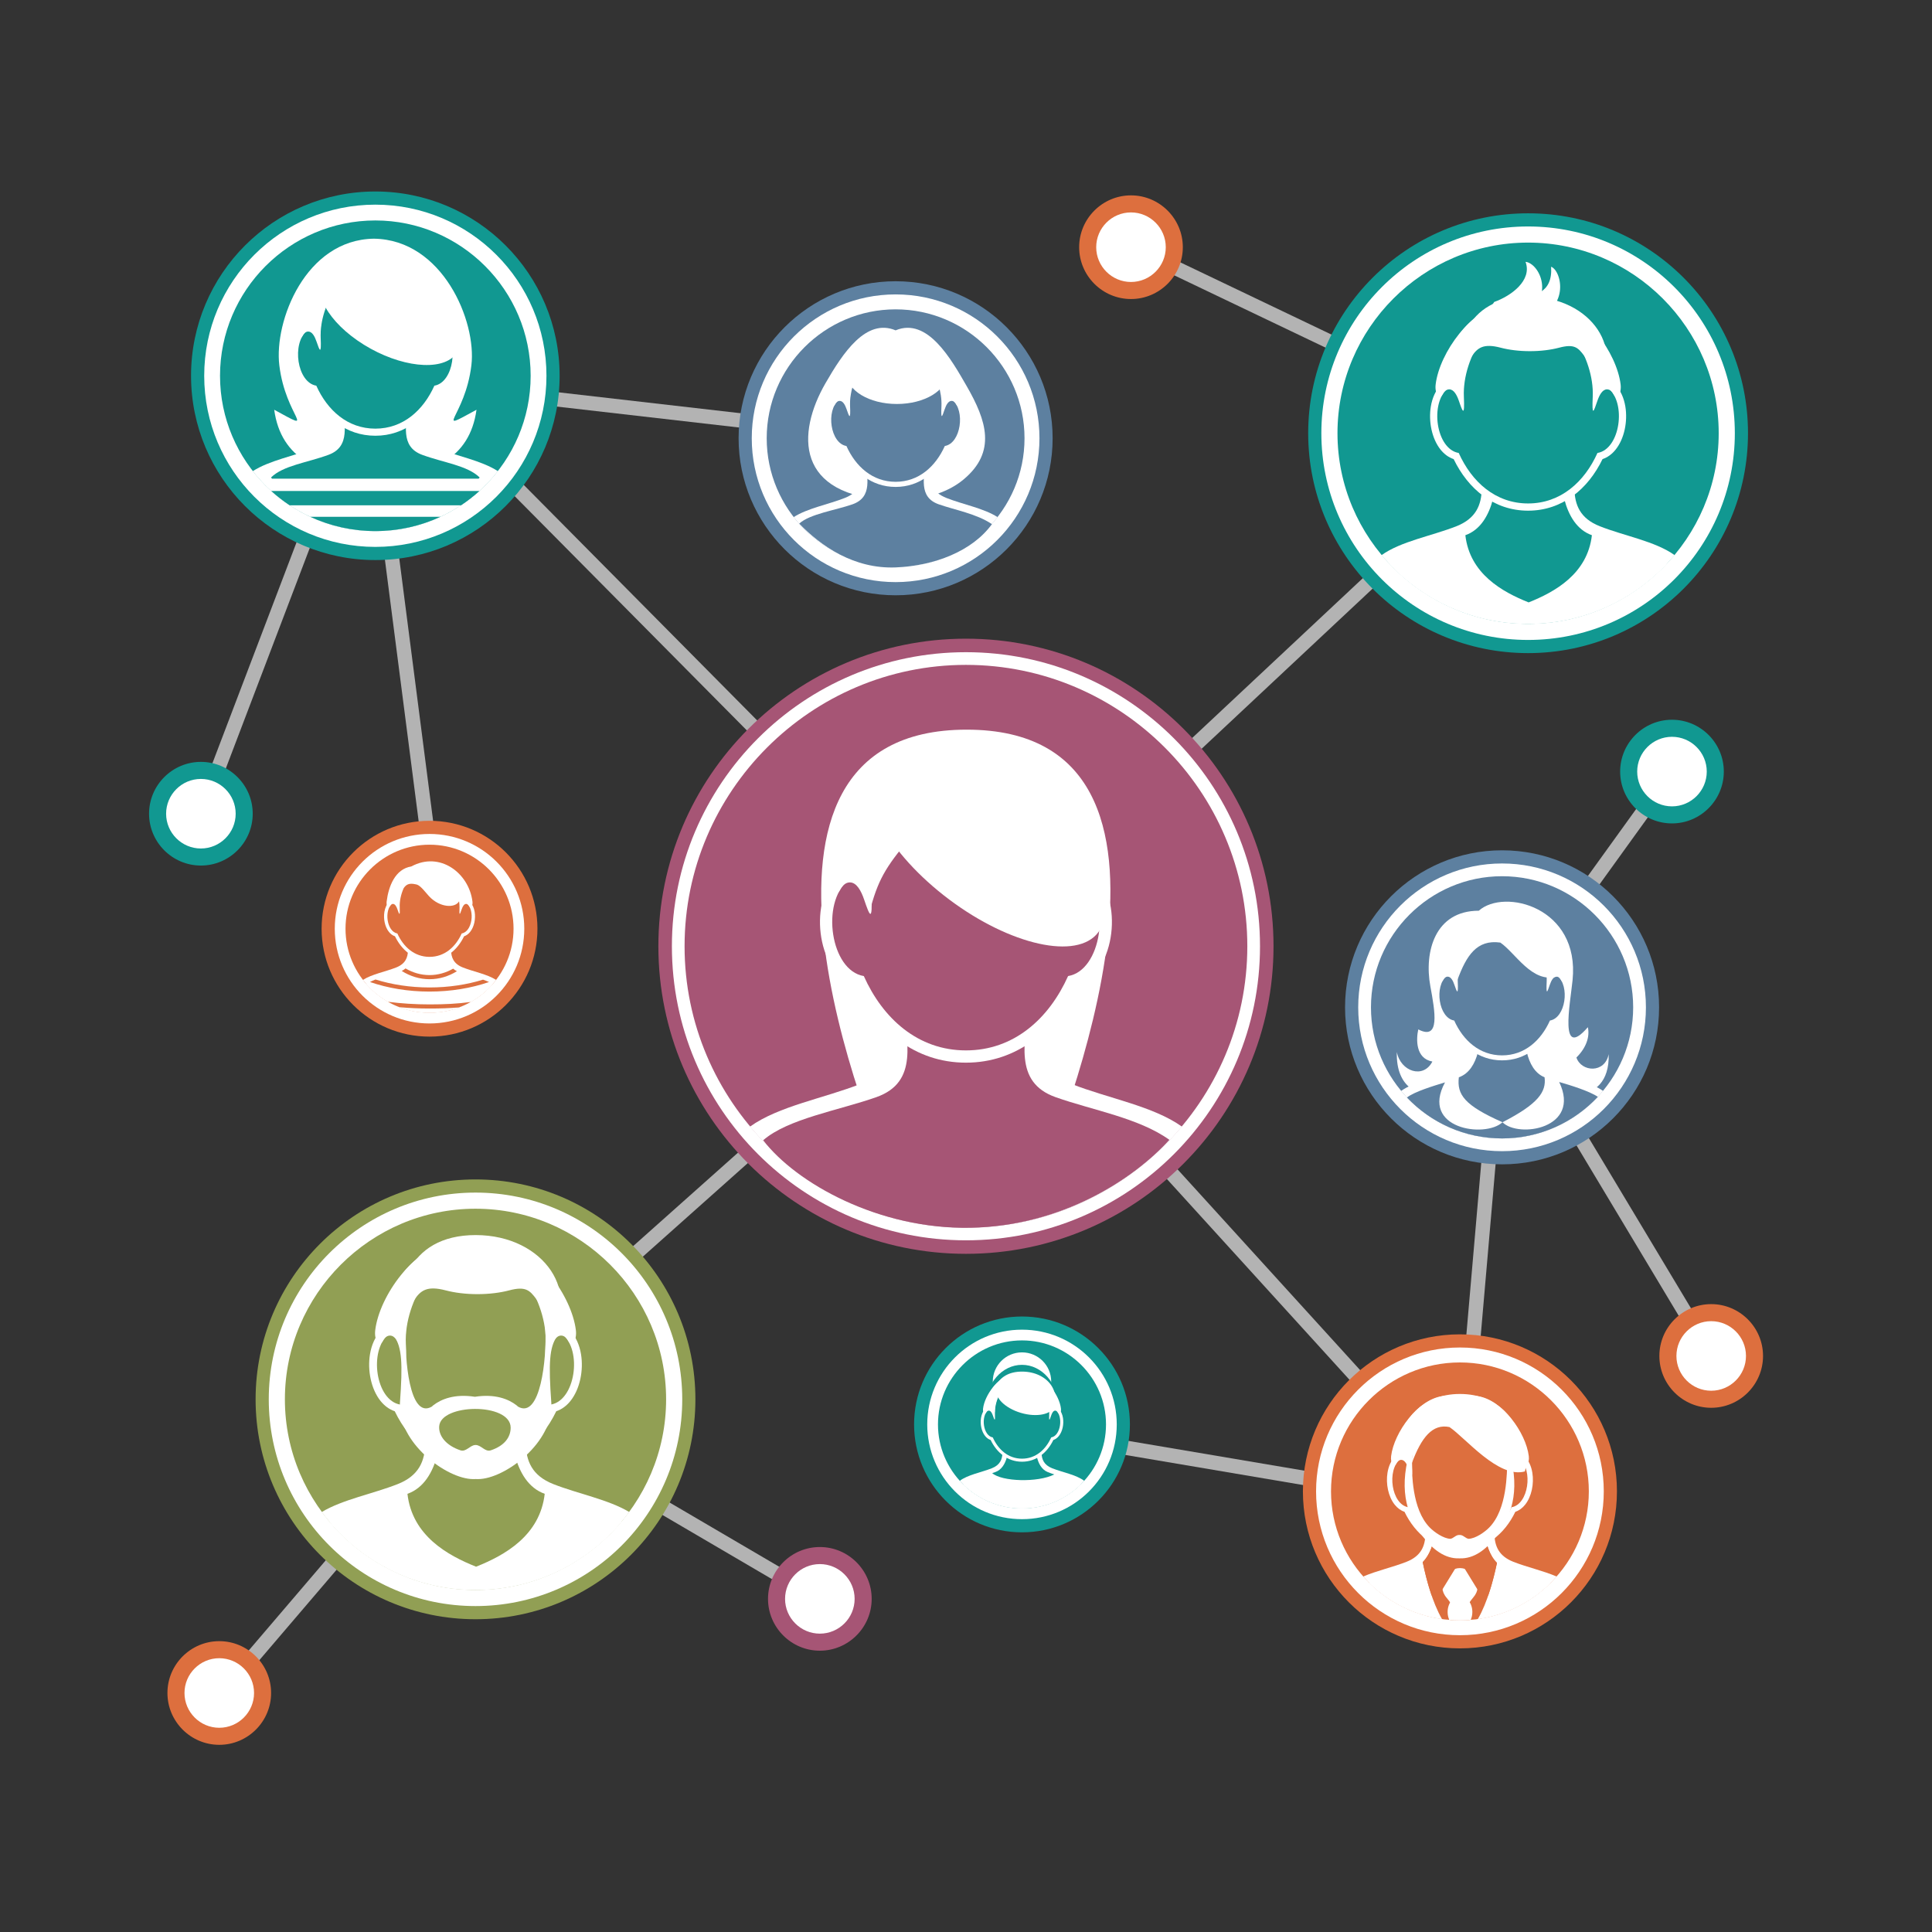 <?xml version="1.0" encoding="utf-8"?>
<!-- Generator: Adobe Illustrator 15.0.0, SVG Export Plug-In . SVG Version: 6.00 Build 0)  -->
<!DOCTYPE svg PUBLIC "-//W3C//DTD SVG 1.1//EN" "http://www.w3.org/Graphics/SVG/1.1/DTD/svg11.dtd">
<svg version="1.1" id="图层_1" xmlns="http://www.w3.org/2000/svg" xmlns:xlink="http://www.w3.org/1999/xlink" x="0px" y="0px"
	 width="2267.72px" height="2267.72px" viewBox="0 0 2267.72 2267.72" enable-background="new 0 0 2267.72 2267.72"
	 xml:space="preserve">
<rect x="0" y="0" width="2267.72" height="2267.72" fill="#333333" stroke="none"/>
<polygon fill="#B3B3B3" points="1969.352,910.576 1769.914,1187.284 1756.248,1177.447 1955.684,900.738 "/>
<polygon fill="#B3B3B3" points="563.829,1644.975 236.738,2027.861 223.929,2016.902 551.019,1634.014 "/>
<polygon fill="#B3B3B3" points="2001.322,1595.901 1755.852,1186.691 1770.312,1178.042 2015.781,1587.252 "/>
<polygon fill="#B3B3B3" points="561.683,1632.23 966.57,1869.431 958.053,1883.959 553.164,1646.758 "/>
<polygon fill="#B3B3B3" points="1150.564,1122.101 563.829,1644.975 552.339,1632.693 1139.076,1109.82 "/>
<polygon fill="#B3B3B3" points="1720.749,1775.456 1198.197,1687.006 1200.97,1670.367 1723.521,1758.817 "/>
<rect x="990.097" y="1422.215" transform="matrix(-0.673 -0.74 0.74 -0.673 1321.846 3445.666)" fill="#B3B3B3" width="864.913" height="16.874"/>
<polygon fill="#B3B3B3" points="518.1,471.635 1150.696,1109.918 1138.944,1122.002 506.348,483.718 "/>
<polygon fill="#B3B3B3" points="441.149,442.364 525.066,1092.857 508.295,1094.904 424.379,444.411 "/>
<polygon fill="#B3B3B3" points="1799.369,514.625 1139.371,1132.742 1127.881,1120.461 1787.881,502.344 "/>
<polygon fill="#B3B3B3" points="228.011,951.879 424.973,434.605 440.554,441.075 243.594,958.35 "/>
<polygon fill="#B3B3B3" points="1772.31,1172.389 1721.52,1758.333 1704.682,1756.881 1755.473,1170.938 "/>
<path fill="#A65575" d="M1133.8,749.656c99.693,0,189.951,40.41,255.284,105.743c65.332,65.332,105.74,155.589,105.74,255.283
	c0,99.695-40.408,189.951-105.74,255.283c-65.333,65.334-155.591,105.744-255.284,105.744s-189.95-40.41-255.283-105.744
	c-65.333-65.332-105.743-155.588-105.743-255.283c0-99.694,40.41-189.951,105.743-255.284
	C943.85,790.066,1034.106,749.656,1133.8,749.656"/>
<path fill="#FFFFFF" d="M1377.865,866.617c-62.462-62.461-148.753-101.094-244.065-101.094s-181.604,38.633-244.065,101.093
	c-62.46,62.462-101.094,148.752-101.094,244.066s38.634,181.605,101.094,244.066c62.461,62.459,148.753,101.095,244.065,101.095
	s181.604-38.636,244.065-101.095c62.461-62.461,101.094-148.752,101.094-244.066
	C1478.959,1015.369,1440.326,929.078,1377.865,866.617"/>
<polygon fill="#B3B3B3" points="1050.645,522.834 432.17,451.806 433.358,434.969 1051.833,505.998 "/>
<path fill="#DD6F3E" d="M1713.611,1566.203c50.893,0,96.968,20.629,130.319,53.98s53.98,79.428,53.98,130.318
	c0,50.894-20.629,96.969-53.98,130.32s-79.427,53.979-130.319,53.979c-50.891,0-96.968-20.628-130.319-53.979
	s-53.98-79.427-53.98-130.32c0-50.891,20.629-96.967,53.98-130.318S1662.721,1566.203,1713.611,1566.203"/>
<path fill="#FFFFFF" d="M1833.007,1631.106c-30.556-30.555-72.769-49.453-119.396-49.453c-46.626,0-88.84,18.898-119.395,49.453
	c-30.556,30.556-49.454,72.77-49.454,119.396c0,46.626,18.898,88.84,49.454,119.395c30.555,30.555,72.769,49.455,119.395,49.455
	c46.628,0,88.841-18.9,119.396-49.455c30.555-30.555,49.454-72.769,49.454-119.395
	C1882.461,1703.876,1863.562,1661.662,1833.007,1631.106"/>
<path fill="#119891" d="M1199.584,1545.27c34.977,0,66.645,14.178,89.564,37.1c22.925,22.923,37.103,54.59,37.103,89.568
	c0,34.978-14.178,66.644-37.103,89.565c-22.92,22.924-54.588,37.102-89.564,37.102c-34.979,0-66.645-14.178-89.567-37.102
	c-22.923-22.922-37.101-54.59-37.101-89.565c0-34.979,14.178-66.646,37.101-89.568
	C1132.939,1559.447,1164.605,1545.27,1199.584,1545.27"/>
<path fill="#FFFFFF" d="M1278.227,1593.294c-20.125-20.127-47.93-32.575-78.643-32.575s-58.518,12.448-78.645,32.575
	c-20.126,20.125-32.573,47.93-32.573,78.645c0,30.711,12.447,58.518,32.573,78.642c20.127,20.125,47.932,32.574,78.645,32.574
	s58.518-12.449,78.643-32.574c20.126-20.124,32.574-47.931,32.574-78.642C1310.801,1641.224,1298.353,1613.419,1278.227,1593.294"/>
<path fill="#919F54" d="M558.13,1384.372c71.275,0,135.804,28.893,182.514,75.602c46.71,46.709,75.599,111.239,75.599,182.513
	c0,71.274-28.889,135.805-75.599,182.514c-46.71,46.711-111.239,75.601-182.514,75.601s-135.804-28.89-182.514-75.601
	c-46.709-46.709-75.6-111.239-75.6-182.514c0-71.273,28.891-135.804,75.6-182.513
	C422.326,1413.265,486.855,1384.372,558.13,1384.372"/>
<path fill="#FFFFFF" d="M729.72,1470.896c-43.913-43.912-104.58-71.073-171.59-71.073c-67.011,0-127.678,27.161-171.59,71.073
	c-43.913,43.913-71.074,104.581-71.074,171.59c0,67.014,27.161,127.679,71.074,171.591c43.912,43.912,104.579,71.074,171.59,71.074
	c67.01,0,127.677-27.162,171.59-71.074s71.074-104.577,71.074-171.591C800.794,1575.478,773.633,1514.81,729.72,1470.896"/>
<path fill="#5D80A0" d="M1763.082,998.066c50.893,0,96.967,20.629,130.318,53.981c33.354,33.353,53.981,79.427,53.981,130.32
	c0,50.891-20.63,96.967-53.981,130.318s-79.426,53.98-130.318,53.98s-96.968-20.629-130.319-53.98
	c-33.353-33.352-53.98-79.428-53.98-130.318c0-50.893,20.628-96.968,53.98-130.32
	C1666.114,1018.695,1712.189,998.066,1763.082,998.066"/>
<path fill="#FFFFFF" d="M1882.479,1062.971c-30.557-30.555-72.77-49.456-119.396-49.456s-88.841,18.901-119.396,49.456
	c-30.556,30.555-49.456,72.768-49.456,119.396c0,46.627,18.9,88.84,49.456,119.396c30.555,30.554,72.769,49.452,119.396,49.452
	s88.84-18.898,119.396-49.452c30.555-30.557,49.454-72.77,49.454-119.396C1931.933,1135.739,1913.033,1093.526,1882.479,1062.971"/>
<path fill="#DD6F3E" d="M504.166,963.423c34.978,0,66.645,14.178,89.568,37.101c22.923,22.922,37.101,54.59,37.101,89.566
	c0,34.978-14.178,66.645-37.101,89.569c-22.923,22.921-54.59,37.099-89.568,37.099c-34.977,0-66.644-14.178-89.567-37.099
	c-22.922-22.924-37.101-54.591-37.101-89.569c0-34.976,14.179-66.644,37.101-89.566
	C437.522,977.602,469.189,963.423,504.166,963.423"/>
<path fill="#FFFFFF" d="M582.811,1011.448c-20.126-20.126-47.932-32.575-78.645-32.575c-30.711,0-58.517,12.449-78.643,32.575
	c-20.126,20.125-32.574,47.931-32.574,78.643s12.448,58.518,32.574,78.645c20.126,20.125,47.932,32.574,78.643,32.574
	c30.713,0,58.519-12.449,78.645-32.574c20.125-20.127,32.574-47.933,32.574-78.645S602.936,1031.573,582.811,1011.448"/>
<path fill="#119891" d="M440.554,224.764c59.732,0,113.81,24.212,152.954,63.357c39.145,39.144,63.357,93.223,63.357,152.954
	s-24.212,113.809-63.357,152.954c-39.144,39.145-93.223,63.356-152.954,63.356c-59.73,0-113.808-24.213-152.953-63.356
	c-39.145-39.145-63.356-93.223-63.356-152.954s24.211-113.81,63.356-152.954C326.745,248.976,380.824,224.764,440.554,224.764"/>
<path fill="#FFFFFF" d="M582.585,299.045c-36.348-36.348-86.563-58.83-142.031-58.83c-55.466,0-105.681,22.482-142.029,58.83
	c-36.349,36.348-58.831,86.563-58.831,142.03c0,55.467,22.483,105.683,58.831,142.03c36.349,36.348,86.563,58.831,142.029,58.831
	c55.467,0,105.683-22.483,142.031-58.831c36.348-36.347,58.83-86.563,58.83-142.03C641.415,385.608,618.934,335.393,582.585,299.045
	"/>
<path fill="#5D80A0" d="M1051.239,330.115c50.892,0,96.967,20.629,130.319,53.981c33.353,33.353,53.981,79.428,53.981,130.32
	c0,50.891-20.63,96.967-53.981,130.319c-33.353,33.352-79.427,53.981-130.319,53.981c-50.891,0-96.967-20.629-130.319-53.981
	s-53.982-79.428-53.982-130.319c0-50.892,20.63-96.968,53.982-130.32S1000.348,330.115,1051.239,330.115"/>
<path fill="#FFFFFF" d="M1170.634,395.02c-30.555-30.555-72.768-49.455-119.395-49.455c-46.626,0-88.84,18.9-119.395,49.455
	s-49.454,72.769-49.454,119.396s18.899,88.841,49.454,119.396s72.768,49.454,119.395,49.454s88.84-18.899,119.395-49.454
	c30.558-30.555,49.456-72.769,49.456-119.396S1201.191,425.575,1170.634,395.02"/>
<rect x="1302.418" y="392.411" transform="matrix(0.902 0.431 -0.431 0.902 325.44 -633.314)" fill="#B3B3B3" width="513.089" height="16.832"/>
<path fill="#119891" d="M1793.625,250.371c71.275,0,135.805,28.89,182.515,75.6c46.709,46.71,75.6,111.238,75.6,182.514
	c0,71.275-28.891,135.804-75.6,182.513c-46.71,46.71-111.239,75.601-182.515,75.601c-71.274,0-135.803-28.891-182.513-75.601
	s-75.601-111.238-75.601-182.513c0-71.276,28.891-135.804,75.601-182.514S1722.351,250.371,1793.625,250.371"/>
<path fill="#FFFFFF" d="M1965.216,336.894c-43.913-43.912-104.579-71.073-171.591-71.073c-67.01,0-127.678,27.161-171.59,71.073
	c-43.912,43.913-71.073,104.581-71.073,171.591c0,67.011,27.161,127.677,71.073,171.59c43.912,43.913,104.58,71.073,171.59,71.073
	c67.012,0,127.678-27.16,171.591-71.073c43.913-43.913,71.074-104.579,71.074-171.59
	C2036.29,441.475,2009.129,380.807,1965.216,336.894"/>
<path fill-rule="evenodd" clip-rule="evenodd" fill="#A65575" d="M1133.8,1440.951c181.906,0,330.27-148.364,330.27-330.269
	c0-181.907-148.363-330.27-330.27-330.27s-330.269,148.363-330.269,330.27C803.531,1292.587,951.894,1440.951,1133.8,1440.951"/>
<path fill-rule="evenodd" clip-rule="evenodd" fill="#119891" d="M1793.625,732.216c123.227,0,223.73-100.504,223.73-223.732
	c0-123.227-100.504-223.732-223.73-223.732s-223.732,100.505-223.732,223.732C1569.893,631.712,1670.398,732.216,1793.625,732.216"
	/>
<path fill-rule="evenodd" clip-rule="evenodd" fill="#919F54" d="M558.13,1866.219c123.227,0,223.731-100.506,223.731-223.732
	c0-123.226-100.504-223.731-223.731-223.731c-123.228,0-223.732,100.506-223.732,223.731
	C334.398,1765.713,434.902,1866.219,558.13,1866.219"/>
<path fill-rule="evenodd" clip-rule="evenodd" fill="#5D80A0" d="M1051.24,665.725c83.338,0,151.309-67.971,151.309-151.309
	c0-83.338-67.971-151.309-151.309-151.309s-151.309,67.971-151.309,151.309C899.931,597.754,967.902,665.725,1051.24,665.725"/>
<path fill-rule="evenodd" clip-rule="evenodd" fill="#DD6F3E" d="M1713.611,1901.812c83.339,0,151.309-67.972,151.309-151.31
	c0-83.337-67.97-151.31-151.309-151.31s-151.309,67.973-151.309,151.31C1562.303,1833.84,1630.272,1901.812,1713.611,1901.812"/>
<path fill-rule="evenodd" clip-rule="evenodd" fill="#DD6F3E" d="M504.167,1188.704c54.315,0,98.614-44.298,98.614-98.614
	c0-54.315-44.299-98.614-98.614-98.614s-98.615,44.299-98.615,98.614C405.552,1144.406,449.852,1188.704,504.167,1188.704"/>
<path fill-rule="evenodd" clip-rule="evenodd" fill="#119891" d="M440.556,623.38c100.41,0,182.305-81.896,182.305-182.305
	c0-100.411-81.895-182.306-182.305-182.306c-100.411,0-182.306,81.895-182.306,182.306
	C258.25,541.484,340.145,623.38,440.556,623.38"/>
<path fill-rule="evenodd" clip-rule="evenodd" fill="#5D80A0" d="M1763.082,1336.252c84.757,0,153.885-69.13,153.885-153.887
	c0-84.756-69.128-153.884-153.885-153.884c-84.758,0-153.885,69.128-153.885,153.884
	C1609.197,1267.122,1678.324,1336.252,1763.082,1336.252"/>
<path fill-rule="evenodd" clip-rule="evenodd" fill="#119891" d="M1199.584,1770.551c54.314,0,98.614-44.299,98.614-98.613
	c0-54.315-44.3-98.615-98.614-98.615c-54.316,0-98.615,44.3-98.615,98.615C1100.969,1726.252,1145.268,1770.551,1199.584,1770.551"
	/>
<path fill-rule="evenodd" clip-rule="evenodd" fill="#FFFFFF" d="M1621.64,651.575c22.821-16.283,58.943-22.503,87.778-33.867
	c46.326-18.255,25.023-63.53,24.612-106.21h119.19c-0.411,42.68-21.714,87.955,24.609,106.21
	c28.837,11.364,64.961,17.584,87.781,33.867c-41.04,49.273-102.847,80.641-171.986,80.641
	C1724.486,732.216,1662.68,700.848,1621.64,651.575"/>
<path fill-rule="evenodd" clip-rule="evenodd" fill="#FFFFFF" d="M1631.258,662.399c18.703-16.217,55.284-22.605,88.107-34.184
	c34.116-12.035,38.998-64.412,36.279-95.738l76.156-5.378c-2.719,31.324-0.733,87.198,33.385,101.116
	c33.215,13.551,70.303,18.009,91.293,33.663c-39.184,41.585-94.113,68.156-155.263,70.197l-15.542-0.014
	C1724.923,729.937,1670.332,703.605,1631.258,662.399"/>
<path fill-rule="evenodd" clip-rule="evenodd" fill="#119891" d="M1794.251,707.077c-30.904-12.309-69.095-33.534-74.262-78.862
	c17.607-6.211,27.427-23.165,32.435-42.426c13.108-1.503,27.179-2.322,41.827-2.322c14.647,0,28.72,0.819,41.827,2.322
	c5.009,19.261,14.828,36.215,32.435,42.426C1863.347,673.543,1825.156,694.768,1794.251,707.077"/>
<path fill="#FFFFFF" d="M1895.672,451.43c6.531,6.575,10.486,15.791,12.123,25.799c1.43,8.736,1.12,18.154-0.764,26.868
	c-1.939,8.951-5.573,17.333-10.739,23.734c-4.149,5.141-9.265,9.032-15.288,11.048c-8.461,17.482-20.257,32.686-35.1,43.489
	c-14.686,10.689-32.211,17.04-52.279,17.04v-16.947c16.328,0,30.517-5.115,42.352-13.729c13.326-9.699,23.849-23.862,31.243-40.246
	c1.077-2.633,3.456-4.661,6.47-5.15c3.613-0.592,6.795-2.831,9.43-6.097c3.453-4.278,5.952-10.199,7.361-16.717
	c1.461-6.754,1.717-13.97,0.636-20.579c-1.227-7.487-4.107-14.05-8.808-17.844l0.01-0.011c-1.731-1.391-2.914-3.46-3.12-5.847
	c-2.209-24.659-10.958-47.781-27.005-63.818c-13.738-13.731-33.077-22.361-58.568-22.361v-16.946
	c30.384,0,53.694,10.546,70.482,27.325C1882.387,398.709,1892.636,424.249,1895.672,451.43 M1793.625,599.408
	c-20.068,0-37.59-6.35-52.277-17.04c-14.842-10.802-26.638-26.007-35.1-43.489c-6.024-2.016-11.141-5.908-15.291-11.051
	c-5.166-6.402-8.8-14.784-10.735-23.733c-1.885-8.714-2.196-18.133-0.767-26.868c1.639-10.007,5.595-19.223,12.125-25.798
	c3.033-27.179,13.282-52.718,31.562-70.987c16.79-16.779,40.101-27.326,70.483-27.326v16.946c-25.49,0-44.83,8.631-58.568,22.362
	c-15.957,15.948-24.699,38.901-26.964,63.403c-0.089,2.362-1.163,4.674-3.149,6.272c-4.702,3.793-7.582,10.356-8.807,17.841
	c-1.083,6.609-0.828,13.825,0.633,20.579c1.41,6.518,3.907,12.438,7.359,16.718c2.637,3.266,5.819,5.507,9.433,6.099v0.005
	c2.71,0.443,5.152,2.197,6.355,4.893c7.401,16.491,17.965,30.75,31.359,40.498c11.835,8.614,26.022,13.729,42.349,13.729V599.408z"
	/>
<path fill-rule="evenodd" clip-rule="evenodd" fill="#119891" d="M1887.604,455.513c21.712,17.525,14.075,71.804-12.558,76.164
	c-15.201,33.87-43.124,59.258-81.422,59.258c-38.296,0-66.217-25.388-81.42-59.258c-26.634-4.36-34.271-58.643-12.558-76.164
	c4.44-49.642,33.94-93.923,93.978-93.923S1883.156,405.868,1887.604,455.513"/>
<path fill-rule="evenodd" clip-rule="evenodd" fill="#FFFFFF" d="M1792.316,361.61c-39.249,0.847-76.126,57.46-74.069,103.97
	c1.076,24.342-1.402,18.005-5.804,5.09c-2.344-6.872-5.932-13.645-11.351-13.664c-3.823-0.013-6.638,3.383-7.839,5.94
	c-3.074,6.552-9.589,0.008-8.109-11.909c4.616-37.198,42.34-89.665,81.195-94.53c15.429-1.928,40.85-1.961,55.432,0.1
	c38.588,5.45,75.846,57.475,80.433,94.43c1.479,11.916-5.034,18.461-8.11,11.909c-1.2-2.557-4.014-5.953-7.838-5.94
	c-5.418,0.019-9.007,6.792-11.35,13.664c-4.402,12.915-6.48,19.252-5.404-5.09c2.039-46.127-34.656-102.203-73.503-103.948
	L1792.316,361.61z"/>
<path fill-rule="evenodd" clip-rule="evenodd" fill="#FFFFFF" d="M1717.879,462.041c-0.284-17.359,2.181-32.375,9.344-43.339
	c6.932-10.61,14.06-15.884,34.196-10.591c9.776,2.57,21.589,4.074,34.311,4.074c12.779,0,24.643-1.519,34.444-4.111
	c17.553-4.641,22.086-0.162,29.169,9.353c8.435,11.332,11.79,26.829,11.132,44.397c40.271-48.873-2.009-113.528-76.654-113.554
	S1702.1,411.273,1717.879,462.041"/>
<path fill-rule="evenodd" clip-rule="evenodd" fill="#FFFFFF" d="M1753.852,354.435c19.59-6.947,44.859-25.146,36.787-47.091
	c15.659,1.475,37.193,41.178-5.603,68.229C1742.237,402.623,1729.235,390.171,1753.852,354.435"/>
<path fill-rule="evenodd" clip-rule="evenodd" fill="#FFFFFF" d="M1775.741,348.77c25.685,0.297,46.959-5.083,44.891-35.692
	c12.66,4.674,23.545,51.896-26.766,63.438C1743.553,388.058,1736.605,371.195,1775.741,348.77"/>
<path fill-rule="evenodd" clip-rule="evenodd" fill="#FFFFFF" d="M1051.239,387.744c37.582-15.741,65.51,34.323,83.539,65.668
	c23.11,40.177,35.177,76.877-3.771,109.36c-16.499,13.789-40.875,23.008-74.937,24.47l0.006,0.217h-9.672l0.003-0.217
	c-113.445-4.864-111.345-78.632-77.514-137.38C989.423,414.213,1016.566,373.223,1051.239,387.744"/>
<path fill-rule="evenodd" clip-rule="evenodd" fill="#FFFFFF" d="M931.554,606.985c16.238-10.414,40.456-14.781,59.966-22.469
	c32.854-12.947,17.746-45.056,17.454-75.324h84.529c-0.29,30.268-15.399,62.377,17.455,75.324
	c19.511,7.688,43.727,12.055,59.967,22.469c-27.677,35.732-70.992,59.213-119.686,59.213
	C1002.544,666.198,959.23,642.717,931.554,606.985"/>
<path fill-rule="evenodd" clip-rule="evenodd" fill="#5D80A0" d="M938.107,614.586c12.314-11.344,43.244-15.843,62.451-22.618
	c24.195-8.535,17.094-31.594,15.165-53.81h71.03c-1.927,22.216-9.03,45.275,15.166,53.81c18.533,6.537,44.401,11.055,62.373,23.248
	c-23.03,31.81-67.643,48.907-112.796,50.786C1002.441,668.043,963.58,640.984,938.107,614.586"/>
<path fill="#FFFFFF" d="M1123.61,466.592c4.63,4.664,7.437,11.199,8.598,18.297c1.015,6.196,0.794,12.875-0.543,19.055
	c-1.373,6.347-3.951,12.292-7.615,16.832c-2.943,3.646-6.57,6.405-10.843,7.835c-6,12.399-14.365,23.182-24.891,30.843
	c-10.416,7.581-22.844,12.084-37.077,12.084V559.52c11.581,0,21.642-3.628,30.035-9.737c9.451-6.878,16.914-16.924,22.158-28.542
	c0.763-1.868,2.451-3.306,4.588-3.653c2.562-0.42,4.82-2.008,6.688-4.323c2.449-3.035,4.22-7.233,5.221-11.856
	c1.036-4.79,1.216-9.909,0.449-14.596c-0.868-5.309-2.912-9.963-6.245-12.654l0.005-0.007c-1.227-0.988-2.065-2.454-2.211-4.147
	c-1.566-17.487-7.772-33.885-19.152-45.259c-9.743-9.738-23.458-15.858-41.536-15.858v-12.018c21.548,0,38.079,7.479,49.986,19.378
	C1114.188,429.204,1121.456,447.315,1123.61,466.592 M1051.239,571.538L1051.239,571.538c-14.232,0-26.66-4.503-37.076-12.084
	c-10.526-7.661-18.891-18.444-24.892-30.843c-4.273-1.43-7.9-4.189-10.844-7.837c-3.663-4.54-6.241-10.486-7.613-16.832
	c-1.337-6.18-1.557-12.859-0.544-19.054c1.162-7.098,3.968-13.633,8.598-18.296c2.152-19.275,9.421-37.388,22.385-50.343
	c11.906-11.901,28.438-19.38,49.986-19.38v12.018c-18.078,0-31.794,6.121-41.537,15.859c-11.317,11.31-17.516,27.589-19.122,44.965
	c-0.064,1.676-0.826,3.314-2.234,4.448c-3.335,2.69-5.377,7.344-6.246,12.654c-0.767,4.687-0.587,9.805,0.45,14.595
	c1,4.622,2.771,8.821,5.219,11.854c1.869,2.318,4.126,3.906,6.689,4.326v0.003c1.922,0.315,3.654,1.559,4.508,3.471
	c5.249,11.695,12.74,21.808,22.239,28.721c8.393,6.109,18.455,9.737,30.034,9.737V571.538z"/>
<path fill-rule="evenodd" clip-rule="evenodd" fill="#5D80A0" d="M1117.889,469.487c15.398,12.428,9.982,50.923-8.907,54.015
	c-10.78,24.021-30.582,42.027-57.742,42.027c-27.16,0-46.961-18.006-57.743-42.027c-18.889-3.092-24.305-41.589-8.906-54.015
	c3.15-35.206,24.071-66.61,66.649-66.61C1093.816,402.877,1114.734,434.279,1117.889,469.487"/>
<path fill-rule="evenodd" clip-rule="evenodd" fill="#FFFFFF" d="M1050.311,402.892c-27.834,0.601-53.988,40.751-52.529,73.736
	c0.763,17.263-0.994,12.769-4.117,3.609c-1.661-4.872-4.206-9.677-8.05-9.69c-2.71-0.009-4.706,2.399-5.557,4.213
	c-2.181,4.646-6.802,0.005-5.752-8.446c3.275-26.381,30.026-63.589,57.582-67.041c10.943-1.366,28.971-1.39,39.313,0.071
	c27.366,3.866,53.79,40.761,57.042,66.97c1.049,8.45-3.571,13.092-5.752,8.446c-0.849-1.814-2.847-4.222-5.557-4.213
	c-3.843,0.013-6.388,4.818-8.05,9.69c-3.123,9.16-4.596,13.654-3.833-3.609c1.446-32.714-24.578-72.483-52.127-73.719
	L1050.311,402.892z"/>
<path fill-rule="evenodd" clip-rule="evenodd" fill="#FFFFFF" d="M997.52,474.118c-1.305-80.047,110.899-71.512,108.221-0.154
	c28.561-34.662-1.425-80.514-54.363-80.533C998.439,393.413,986.33,438.115,997.52,474.118"/>
<path fill-rule="evenodd" clip-rule="evenodd" fill="#FFFFFF" d="M1052.731,402.908c32.549,0,58.935,15.956,58.935,35.638
	c0,19.681-26.386,35.637-58.935,35.637c-32.548,0-58.934-15.956-58.934-35.637C993.797,418.864,1020.183,402.908,1052.731,402.908"
	/>
<path fill-rule="evenodd" clip-rule="evenodd" fill="#FFFFFF" d="M377.676,1774.744c24.773-14.774,60.29-21.399,89.101-32.752
	c50.257-19.804,27.146-68.923,26.699-115.224h129.307c-0.446,46.301-23.558,95.42,26.699,115.224
	c28.813,11.353,64.328,17.978,89.102,32.752c-40.718,55.463-106.376,91.475-180.454,91.475
	C484.051,1866.219,418.393,1830.207,377.676,1774.744"/>
<path fill-rule="evenodd" clip-rule="evenodd" fill="#FFFFFF" d="M387.002,1786.592c21.359-14.811,57.699-21.606,90.564-33.2
	c37.013-13.057,42.309-69.878,39.359-103.862l82.619-5.837c-2.949,33.982-0.793,94.599,36.219,109.699
	c33.37,13.612,70.343,18.768,93.713,32.941c-39.459,46.954-97.856,77.449-163.432,79.73l-16.206-0.014
	C484.536,1863.667,426.383,1833.31,387.002,1786.592"/>
<path fill-rule="evenodd" clip-rule="evenodd" fill="#919F54" d="M558.809,1838.946c-33.528-13.354-74.961-36.379-80.564-85.555
	c19.1-6.737,29.753-25.131,35.187-46.026c14.22-1.632,29.484-2.521,45.377-2.521c15.891,0,31.156,0.889,45.375,2.521
	c5.434,20.896,16.087,39.289,35.188,46.026C633.767,1802.567,592.336,1825.592,558.809,1838.946"/>
<path fill="#FFFFFF" d="M668.837,1561.603c7.083,7.134,11.375,17.132,13.153,27.988c1.55,9.478,1.214,19.695-0.832,29.149
	c-2.102,9.709-6.044,18.802-11.648,25.748c-4.503,5.577-10.051,9.798-16.587,11.984c-9.178,18.967-21.975,35.461-38.076,47.182
	c-15.934,11.597-34.945,18.486-56.717,18.486v-18.386c17.713,0,33.106-5.551,45.945-14.896
	c14.457-10.521,25.872-25.887,33.896-43.661c1.167-2.857,3.748-5.055,7.017-5.587c3.92-0.642,7.372-3.072,10.231-6.612
	c3.747-4.643,6.457-11.066,7.986-18.137c1.586-7.328,1.862-15.16,0.688-22.328c-1.329-8.123-4.455-15.241-9.553-19.357l0.009-0.012
	c-1.877-1.51-3.16-3.754-3.384-6.343c-2.397-26.751-11.888-51.836-29.297-69.236c-14.905-14.894-35.884-24.257-63.538-24.257
	v-18.384c32.962,0,58.25,11.44,76.463,29.643C654.424,1504.407,665.543,1532.115,668.837,1561.603 M558.13,1722.141
	c-21.771,0-40.782-6.89-56.715-18.486c-16.102-11.719-28.898-28.215-38.078-47.182c-6.537-2.189-12.086-6.409-16.589-11.988
	c-5.604-6.944-9.546-16.04-11.646-25.748c-2.046-9.453-2.383-19.673-0.831-29.147c1.776-10.856,6.068-20.854,13.152-27.986
	c3.291-29.487,14.41-57.193,34.241-77.013c18.214-18.204,43.504-29.645,76.466-29.645v18.384c-27.654,0-48.635,9.363-63.54,24.259
	c-17.313,17.302-26.793,42.205-29.252,68.786c-0.097,2.563-1.263,5.068-3.417,6.803c-5.1,4.114-8.225,11.234-9.554,19.355
	c-1.174,7.17-0.898,15,0.687,22.326c1.53,7.07,4.24,13.494,7.985,18.137c2.86,3.544,6.313,5.975,10.233,6.616l-0.001,0.004
	c2.94,0.482,5.589,2.384,6.895,5.31c8.029,17.889,19.49,33.359,34.02,43.937c12.839,9.343,28.231,14.894,45.944,14.894V1722.141z"/>
<path fill-rule="evenodd" clip-rule="evenodd" fill="#919F54" d="M660.084,1566.032c23.556,19.011,15.271,77.897-13.625,82.626
	c-16.49,36.745-46.783,64.29-88.329,64.29c-41.547,0-71.837-27.545-88.331-64.29c-28.895-4.729-37.18-63.619-13.624-82.626
	c4.819-53.855,36.823-101.895,101.955-101.895C623.261,1464.138,655.26,1512.174,660.084,1566.032"/>
<path fill-rule="evenodd" clip-rule="evenodd" fill="#FFFFFF" d="M556.71,1464.16c-42.58,0.918-82.587,62.336-80.357,112.795
	c1.167,26.405-1.518,19.531-6.296,5.519c-2.541-7.453-6.435-14.803-12.313-14.823c-4.147-0.013-7.201,3.671-8.503,6.446
	c-3.335,7.106-10.402,0.007-8.799-12.92c5.009-40.356,45.932-97.276,88.086-102.554c16.739-2.091,44.317-2.127,60.136,0.108
	c41.864,5.913,82.284,62.353,87.259,102.445c1.605,12.925-5.463,20.026-8.798,12.92c-1.302-2.775-4.356-6.459-8.502-6.446
	c-5.88,0.021-9.773,7.37-12.314,14.823c-4.777,14.013-7.03,20.887-5.863-5.519c2.211-50.045-37.597-110.88-79.741-112.773
	L556.71,1464.16z"/>
<path fill-rule="evenodd" clip-rule="evenodd" fill="#FFFFFF" d="M475.953,1573.113c-0.307-18.83,2.368-35.123,10.137-47.018
	c7.52-11.51,15.254-17.231,37.1-11.489c10.608,2.788,23.421,4.419,37.221,4.419c13.866,0,26.734-1.646,37.37-4.459
	c19.041-5.034,23.959-0.175,31.643,10.147c9.153,12.294,12.792,29.106,12.076,48.164c43.689-53.021-2.178-123.162-83.159-123.191
	C477.36,1449.658,458.834,1518.038,475.953,1573.113"/>
<path fill="#FFFFFF" d="M557.428,1639.494c23.98-3.697,39.529,2.816,48.772,9.926c0.711,0.551,1.341,1.105,1.886,1.669
	c26.228,15.044,33.717-56.587,32.061-90.503c-0.992-27.779,22.523-4.89,13.594,8.008c-8.929,12.896-9.991,31.835-6.631,77.887
	c3.361,46.054-54.392,89.655-86.139,89.655c-0.927,0-1.824-0.028-2.695-0.081c-0.281,0.017-0.563,0.032-0.848,0.045v-39.963
	c0.278-0.029,0.561-0.046,0.848-0.046c6.562,0,11.054,8.5,17.788,6.259c16.102-5.362,23.299-15.386,23.337-26.551
	c0.049-15-20.964-22.139-41.973-22.042V1639.494z M506.762,1651.089c0.545-0.563,1.175-1.118,1.887-1.669
	c9.243-7.109,24.794-13.623,48.776-9.926h0.003v14.263c-20.47,0.094-40.936,7.057-41.92,20.325
	c-0.838,11.297,8.025,22.602,24.944,28.253c6.456,2.16,10.849-5.522,16.976-6.198v39.963c-0.603,0.023-1.219,0.036-1.848,0.036
	c-31.747,0-89.5-43.602-86.139-89.655c3.36-46.052,2.298-64.99-6.631-77.887c-8.928-12.897,14.586-35.787,13.595-8.008
	C474.748,1594.502,480.534,1666.133,506.762,1651.089"/>
<path fill-rule="evenodd" clip-rule="evenodd" fill="#FFFFFF" d="M1216.68,1396.757c26.812-65.97,222.84-540.312-82.056-540.312
	s-115.335,472.811-81.624,540.312H1216.68z"/>
<path fill-rule="evenodd" clip-rule="evenodd" fill="#FFFFFF" d="M880.318,1322.384c33.587-24.104,86.933-33.268,129.493-50.036
	c68.212-26.88,36.844-93.547,36.237-156.388h175.501c-0.605,62.841-31.974,129.508,36.238,156.388
	c42.56,16.769,95.906,25.933,129.496,50.036c-60.585,72.463-151.646,118.567-253.483,118.567
	C1031.961,1440.951,940.901,1394.847,880.318,1322.384"/>
<path fill-rule="evenodd" clip-rule="evenodd" fill="#A65575" d="M895.791,1338.401c29.051-25.316,88.702-35.032,132.786-50.584
	c50.234-17.72,35.488-65.597,31.485-111.719h147.473c-4.003,46.122-18.396,93.999,31.486,111.719
	c42.904,15.242,97.683,24.305,133.594,50.105c-42.008,46.166-125.735,101.255-233.604,103.223
	C1031.14,1443.112,934.611,1388.794,895.791,1338.401"/>
<path fill="#FFFFFF" d="M1285.882,1026.643c9.634,9.948,15.479,23.681,17.914,38.548c2.146,13.103,1.683,27.222-1.142,40.275
	c-2.911,13.454-8.391,26.076-16.193,35.743c-6.162,7.635-13.73,13.468-22.632,16.621c-12.565,25.71-30.011,48.076-51.926,64.025
	c-21.95,15.978-48.13,25.467-78.104,25.467v-28.792c23.617,0,44.132-7.395,61.233-19.842c19.322-14.063,34.599-34.628,45.354-58.435
	c1.829-4.475,5.873-7.919,10.992-8.751c4.817-0.79,9.108-3.836,12.701-8.287c4.891-6.061,8.441-14.5,10.458-23.822
	c2.104-9.722,2.472-20.099,0.918-29.592c-1.732-10.583-5.75-19.819-12.277-25.085l0.015-0.019c-2.939-2.365-4.949-5.878-5.3-9.934
	c-3.214-35.881-15.918-69.5-39.209-92.777c-19.884-19.871-47.907-32.362-84.886-32.362v-28.79
	c45.292,0,80.063,15.745,105.129,40.797C1266.02,948.706,1281.271,986.453,1285.882,1026.643 M1133.8,1247.321
	c-29.973,0-56.152-9.489-78.102-25.467c-21.914-15.949-39.361-38.315-51.928-64.025c-8.903-3.153-16.471-8.987-22.634-16.625
	c-7.801-9.666-13.28-22.289-16.191-35.742c-2.823-13.054-3.287-27.171-1.142-40.274c2.435-14.868,8.281-28.6,17.914-38.546
	c4.606-40.186,19.858-77.934,46.95-105.01c25.067-25.052,59.841-40.799,105.133-40.799v28.79c-36.979,0-65.006,12.491-84.89,32.365
	c-23.139,23.125-35.826,56.457-39.139,92.072c-0.152,4.013-1.976,7.94-5.35,10.653c-6.526,5.265-10.545,14.501-12.278,25.087
	c-1.553,9.491-1.186,19.867,0.917,29.589c2.017,9.323,5.565,17.762,10.455,23.821c3.595,4.453,7.887,7.501,12.703,8.291
	l-0.001,0.007c4.606,0.753,8.755,3.734,10.799,8.314c10.768,23.99,26.114,44.718,45.552,58.865
	c17.101,12.447,37.616,19.842,61.232,19.842V1247.321z"/>
<path fill-rule="evenodd" clip-rule="evenodd" fill="#A65575" d="M1272.178,1033.525c31.97,25.803,20.726,105.725-18.492,112.146
	c-22.383,49.871-63.497,87.253-119.886,87.253c-56.389,0-97.501-37.382-119.886-87.253c-39.217-6.421-50.462-86.348-18.491-112.147
	c6.541-73.094,49.978-138.295,138.377-138.295S1265.629,960.426,1272.178,1033.525"/>
<path fill-rule="evenodd" clip-rule="evenodd" fill="#FFFFFF" d="M1131.872,895.26c-57.79,1.246-112.09,84.605-109.063,153.089
	c1.584,35.842-2.062,26.51-8.546,7.493c-3.449-10.117-8.735-20.091-16.712-20.119c-5.628-0.019-9.772,4.981-11.54,8.747
	c-4.527,9.647-14.119,0.01-11.942-17.536c6.799-54.773,62.34-132.026,119.553-139.188c22.718-2.838,60.147-2.888,81.62,0.146
	c56.818,8.027,111.678,84.63,118.433,139.043c2.177,17.545-7.416,27.183-11.942,17.536c-1.768-3.766-5.912-8.766-11.539-8.747
	c-7.979,0.028-13.265,10.002-16.713,20.119c-6.484,19.017-9.543,28.349-7.959-7.493c3.003-67.921-51.027-150.488-108.227-153.057
	L1131.872,895.26z"/>
<path fill-rule="evenodd" clip-rule="evenodd" fill="#FFFFFF" d="M1022.267,1043.137c-2.707-166.192,230.25-148.47,224.687-0.32
	c59.297-71.963-2.957-167.162-112.866-167.201C1024.176,875.578,999.033,968.387,1022.267,1043.137"/>
<path fill-rule="evenodd" clip-rule="evenodd" fill="#FFFFFF" d="M1209.614,942.604c70.675,55.491,105.174,124.727,77.057,154.64
	c-28.118,29.916-108.204,9.181-178.879-46.311c-70.674-55.492-105.175-124.728-77.057-154.642
	C1058.851,866.378,1138.939,887.112,1209.614,942.604"/>
<path fill-rule="evenodd" clip-rule="evenodd" fill="#FFFFFF" d="M1025.348,947.637c-30.068,35.62-15.139,114.517-3.179,117.121
	c9.825-35.839,20.219-50.639,50.288-86.258c30.068-35.619,70.559-40.126,58.598-42.73
	C1119.094,933.164,1055.417,912.019,1025.348,947.637"/>
<path fill-rule="evenodd" clip-rule="evenodd" fill="#FFFFFF" d="M425.979,1150.184c10.625-6.753,26.394-9.608,39.108-14.62
	c21.499-8.472,11.613-29.484,11.422-49.29h55.315c-0.191,19.806-10.078,40.818,11.421,49.29c12.715,5.012,28.484,7.867,39.109,14.62
	c-18.03,23.424-46.344,38.521-78.188,38.521C472.323,1188.705,444.009,1173.607,425.979,1150.184"/>
<path fill-rule="evenodd" clip-rule="evenodd" fill="#FFFFFF" d="M430.139,1155.235c9.005-6.752,25.073-9.684,39.563-14.796
	c15.834-5.584,18.1-29.892,16.838-44.43l35.343-2.496c-1.262,14.536-0.34,40.468,15.494,46.926
	c14.695,5.995,31.024,8.155,40.956,14.639c-17.372,19.81-42.55,32.597-70.732,33.562l-7.034-0.006
	C472.527,1187.626,447.472,1174.916,430.139,1155.235"/>
<path fill="#FFFFFF" d="M551.524,1058.397c3.031,3.051,4.867,7.328,5.627,11.972c0.663,4.054,0.519,8.426-0.356,12.47
	c-0.898,4.153-2.585,8.043-4.982,11.015c-1.926,2.385-4.3,4.191-7.095,5.127c-3.927,8.113-9.401,15.169-16.289,20.182
	c-6.817,4.961-14.949,7.908-24.262,7.908v-7.864c7.578,0,14.162-2.374,19.654-6.372c6.184-4.501,11.068-11.074,14.5-18.678
	c0.499-1.221,1.604-2.163,3.002-2.39c1.677-0.273,3.154-1.313,4.376-2.83c1.603-1.984,2.762-4.732,3.417-7.758
	c0.678-3.133,0.796-6.483,0.294-9.551c-0.569-3.474-1.906-6.518-4.087-8.28l0.004-0.005c-0.804-0.646-1.352-1.605-1.448-2.713
	c-1.025-11.443-5.085-22.175-12.532-29.618c-6.376-6.372-15.35-10.377-27.18-10.377v-7.865c14.1,0,24.918,4.895,32.709,12.682
	C545.359,1033.93,550.115,1045.782,551.524,1058.397 M504.167,1127.071L504.167,1127.071c-9.314,0-17.446-2.947-24.262-7.908
	c-6.888-5.012-12.362-12.069-16.29-20.182c-2.795-0.936-5.169-2.742-7.095-5.129c-2.398-2.971-4.084-6.862-4.983-11.014
	c-0.875-4.045-1.018-8.416-0.355-12.469c0.76-4.645,2.596-8.922,5.626-11.972c1.408-12.614,6.164-24.467,14.648-32.945
	c7.792-7.787,18.609-12.682,32.71-12.682h0.001v7.865h-0.001c-11.83,0-20.804,4.006-27.181,10.378
	c-7.405,7.401-11.462,18.053-12.514,29.424c-0.04,1.097-0.539,2.169-1.461,2.91c-2.181,1.761-3.518,4.807-4.087,8.28
	c-0.502,3.069-0.384,6.417,0.294,9.551c0.655,3.025,1.813,5.773,3.416,7.759c1.223,1.515,2.701,2.556,4.377,2.83v0.003
	c1.257,0.205,2.391,1.019,2.949,2.27c3.436,7.653,8.337,14.271,14.554,18.795c5.491,3.998,12.077,6.372,19.653,6.372h0.001V1127.071
	z"/>
<path fill-rule="evenodd" clip-rule="evenodd" fill="#DD6F3E" d="M547.78,1060.291c10.077,8.132,6.533,33.324-5.828,35.346
	c-7.054,15.719-20.013,27.501-37.786,27.501c-17.772,0-30.73-11.782-37.786-27.501c-12.36-2.022-15.905-27.215-5.827-35.346
	c2.06-23.038,15.752-43.588,43.613-43.588C532.028,1016.703,545.716,1037.252,547.78,1060.291"/>
<path fill-rule="evenodd" clip-rule="evenodd" fill="#FFFFFF" d="M473.816,1042.515c-3.188,7.223-4.956,15.106-4.631,22.449
	c0.498,11.297-0.651,8.355-2.695,2.361c-1.087-3.187-2.752-6.332-5.267-6.341c-1.774-0.006-3.08,1.57-3.637,2.757
	c-1.426,3.041-4.45,0.004-3.764-5.526c2.182-17.584,9.807-38.21,29.043-41.199c33.145-18.115,67.503,7.451,71.69,41.199
	c0.687,5.53-2.336,8.567-3.763,5.526c-0.557-1.187-1.862-2.763-3.637-2.757c-2.515,0.009-4.18,3.154-5.268,6.341
	c-2.042,5.994-3.006,8.936-2.508-2.361c0.102-2.302-0.244-4.658-0.537-7.032c-4.659,8.336-22.759,7.514-35.243-5.966
	c-3.761-4.06-9.48-11.95-13.98-13.571c-0.134-0.033-0.266-0.068-0.399-0.102c-0.238-0.063-0.471-0.122-0.701-0.178
	c-0.345-0.047-0.622-0.114-0.846-0.196C479.915,1036.217,476.714,1038.328,473.816,1042.515"/>
<path fill="#DD6F3E" d="M536.328,1139.969c-9.72,6.021-20.627,9.396-32.162,9.396c-11.717,0-22.79-3.483-32.626-9.688
	c1.64-0.783,3.118-1.781,4.446-2.957c8.609,5.016,18.149,7.805,28.18,7.805c9.861,0,19.246-2.697,27.739-7.55
	C533.219,1138.165,534.688,1139.177,536.328,1139.969"/>
<path fill="#DD6F3E" d="M573.99,1152.673c-20.783,7.151-44.566,11.21-69.824,11.21c-25.294,0-49.111-4.07-69.916-11.241
	c1.989-1.07,4.177-2.041,6.511-2.946c19.105,5.985,40.629,9.35,63.405,9.35c22.545,0,43.862-3.296,62.82-9.169
	C569.474,1150.731,571.825,1151.646,573.99,1152.673"/>
<path fill="#DD6F3E" d="M538.716,1182.478c-10.902,0.938-21.971,1.305-34.55,1.305c-12.037,0-23.818-0.539-35.245-1.57
	c-4.645-1.779-9.123-3.894-13.4-6.324c15.516,1.992,31.82,3.056,48.645,3.056c17.896,0,32.587-0.728,48.261-2.843
	C548.052,1178.562,543.471,1180.698,538.716,1182.478"/>
<path fill-rule="evenodd" clip-rule="evenodd" fill="#FFFFFF" d="M1600.053,1850.486c15.716-6.779,34.809-10.967,50.865-17.294
	c34.488-13.591,18.629-47.3,18.322-79.075h88.741c-0.307,31.775-16.167,65.484,18.323,79.075
	c16.057,6.327,35.148,10.515,50.862,17.294c-27.726,31.466-68.319,51.325-113.556,51.325S1627.781,1881.954,1600.053,1850.486"/>
<path fill-rule="evenodd" clip-rule="evenodd" fill="#FFFFFF" d="M1607.015,1857.879c14.507-6.419,33.638-10.631,51.308-16.863
	c25.4-8.961,29.035-47.958,27.012-71.279l56.699-4.007c-2.024,23.323-0.546,64.922,24.855,75.286
	c18.066,7.37,37.67,11.128,53.016,17.161c-27.324,26.977-64.861,43.635-106.293,43.635
	C1672.027,1901.812,1634.363,1885.032,1607.015,1857.879"/>
<path fill-rule="evenodd" clip-rule="evenodd" fill="#DD6F3E" d="M1669.95,1833.585c8.465-8.517,12.813-21.796,14.687-35.189
	c6.588-10.195,13.976-21.293,19.633-29.996l17.866-1.263c5.712,8.686,13.387,20.055,20.242,30.49
	c1.7,14.134,5.896,28.133,14.708,36.854c-4.029,19.236-11.025,46.13-22.385,65.86c-6.895,0.961-13.932,1.47-21.09,1.47
	s-14.197-0.509-21.09-1.47C1680.982,1880.304,1673.947,1852.873,1669.95,1833.585"/>
<path fill-rule="evenodd" clip-rule="evenodd" fill="#FFFFFF" d="M1701.037,1901.287c4.154-11.118,6.256-15.165-2.979-25.784
	c-12.832-14.757,0.317-34.94,15.553-34.94s28.563,19.633,15.729,34.39c-9.264,10.651-7.262,14.978-3.162,26.335
	c-4.145,0.344-8.334,0.524-12.566,0.524C1709.376,1901.812,1705.184,1901.629,1701.037,1901.287"/>
<path fill-rule="evenodd" clip-rule="evenodd" fill="#DD6F3E" d="M1713.611,1832.157l-28.789,46.884l-4.637-6.922
	c-4.61-13.565-7.93-27.404-10.235-38.534c7.657-7.704,11.946-19.307,14.081-31.364l58.97-0.138
	c2.013,12.569,6.202,24.596,14.085,32.398c-2.299,10.973-5.563,24.435-10.05,37.64l-4.638,6.92L1713.611,1832.157z"/>
<path fill="#FFFFFF" d="M1789.587,1709.396c4.861,4.896,7.807,11.755,9.025,19.204c1.063,6.506,0.833,13.516-0.571,20.006
	c-1.441,6.662-4.146,12.905-7.993,17.672c-3.089,3.826-6.896,6.723-11.383,8.225c-6.298,13.016-15.08,24.336-26.13,32.379
	c-10.936,7.959-23.984,12.686-38.924,12.686v-12.615c12.156,0,22.72-3.81,31.531-10.224c9.92-7.22,17.755-17.766,23.261-29.964
	c0.802-1.96,2.573-3.469,4.817-3.834c2.688-0.44,5.059-2.106,7.02-4.539c2.572-3.188,4.431-7.595,5.481-12.447
	c1.089-5.028,1.276-10.402,0.472-15.321c-0.912-5.575-3.057-10.459-6.557-13.283l0.007-0.011c-1.288-1.035-2.168-2.573-2.321-4.353
	c-1.646-18.357-8.159-35.573-20.107-47.513c-10.229-10.224-24.626-16.649-43.604-16.649v-12.617
	c22.619,0,39.976,7.853,52.475,20.347C1779.696,1670.144,1787.326,1689.159,1789.587,1709.396 M1713.611,1819.567
	c-14.941,0-27.986-4.727-38.923-12.686c-11.051-8.043-19.832-19.363-26.133-32.379c-4.484-1.502-8.293-4.398-11.384-8.229
	c-3.846-4.765-6.552-11.008-7.992-17.67c-1.404-6.488-1.635-13.501-0.57-20.004c1.22-7.451,4.166-14.311,9.025-19.206
	c2.26-20.235,9.891-39.251,23.498-52.851c12.5-12.492,29.857-20.347,52.479-20.347v12.617c-18.979,0-33.378,6.426-43.607,16.649
	c-11.879,11.874-18.388,28.962-20.074,47.205c-0.066,1.76-0.865,3.48-2.344,4.67c-3.501,2.823-5.646,7.709-6.558,13.282
	c-0.804,4.921-0.616,10.293,0.473,15.323c1.05,4.853,2.908,9.26,5.479,12.445c1.962,2.433,4.332,4.101,7.022,4.541v0.004
	c2.018,0.33,3.837,1.635,4.731,3.644c5.511,12.277,13.375,22.893,23.348,30.15c8.811,6.414,19.374,10.224,31.53,10.224V1819.567z"/>
<path fill-rule="evenodd" clip-rule="evenodd" fill="#DD6F3E" d="M1783.58,1712.434c16.165,13.048,10.479,53.459-9.35,56.705
	c-11.317,25.22-32.105,44.12-60.619,44.12s-49.301-18.9-60.619-44.12c-19.83-3.246-25.516-43.661-9.35-56.705
	c3.308-36.958,25.271-69.928,69.969-69.928S1780.27,1675.474,1783.58,1712.434"/>
<path fill-rule="evenodd" clip-rule="evenodd" fill="#FFFFFF" d="M1712.637,1642.522c-29.221,0.631-56.678,42.78-55.146,77.408
	c0.8,18.123-1.043,13.404-4.322,3.788c-1.743-5.114-4.415-10.159-8.449-10.173c-2.847-0.01-4.941,2.519-5.836,4.423
	c-2.289,4.878-7.139,0.006-6.038-8.866c3.438-27.696,31.521-66.758,60.452-70.38c11.486-1.436,30.413-1.462,41.27,0.074
	c28.729,4.059,56.467,42.793,59.883,70.306c1.102,8.872-3.748,13.744-6.039,8.866c-0.892-1.904-2.988-4.433-5.834-4.423
	c-4.035,0.014-6.705,5.059-8.449,10.173c-3.279,9.616-4.826,14.335-4.023-3.788c1.516-34.346-25.803-76.094-54.725-77.393
	L1712.637,1642.522z"/>
<path fill="#FFFFFF" d="M1713.101,1829.147c-17.454,0.72-31.407-10.995-41.709-23.987c-14.753-18.608-29.548-46.214-19.204-91.618
	c12.026-52.789,4.219-16.648,4.826,1.873c0.498,12.692-0.225,55.774,21.234,77.59c5.414,5.503,15.971,12.85,24.111,13.211
	c3.549-0.381,6.335-4.525,10.132-4.525c0.206,0,0.409,0.015,0.609,0.036c0.2-0.021,0.404-0.036,0.611-0.036
	c3.794,0,6.582,4.145,10.133,4.525c8.138-0.361,18.696-7.708,24.108-13.211c21.459-21.815,20.738-64.897,21.234-77.59
	c0.608-18.521-7.198-54.662,4.827-1.873c10.344,45.404-4.449,73.01-19.205,91.618
	C1744.509,1818.152,1730.555,1829.867,1713.101,1829.147"/>
<path fill-rule="evenodd" clip-rule="evenodd" fill="#FFFFFF" d="M1713.683,1873.593c8.016,0,14.515,8.281,14.515,18.496
	c0,3.346-0.697,6.482-1.917,9.19c-4.179,0.346-8.401,0.532-12.669,0.532c-4.217,0-8.392-0.181-12.521-0.519
	c-1.222-2.71-1.922-5.853-1.922-9.204C1699.169,1881.874,1705.666,1873.593,1713.683,1873.593"/>
<path fill-rule="evenodd" clip-rule="evenodd" fill="#FFFFFF" d="M1657.215,1717.295c11.15-30.061,24.247-46.478,44.143-42.252
	c19.036,12.907,57.506,60.636,88.529,52.077c9.369-38.377-14.816-50.517-17.673-52.304c-1.482-0.929-26.337-35.133-55.638-37.155
	C1689.445,1635.787,1657.669,1663.734,1657.215,1717.295"/>
<path fill-rule="evenodd" clip-rule="evenodd" fill="#FFFFFF" d="M1681.271,1246.008c-20.008-3.663-19.019-26.58-16.542-37.714
	c25.917,13.365,19.666-20.822,14.166-50.699c-7.431-40.362,5.351-88.625,56.891-88.625c29.835-26.733,118.765-4.188,110.057,81.451
	c-2.91,28.605-15.908,94.349,17.938,55.271c2.475,11.134-1.852,24.147-13.436,35.589c5.791,17.204,33.554,18.893,37.883-3.996
	c0.941,33.441-17.124,45.006-33.988,47.256c-5.285,0.703-163.243,0.494-167.67-0.243c-18.557,3.092-48.249-5.567-47.011-49.486
	C1643.889,1257.699,1670.645,1266.756,1681.271,1246.008"/>
<path fill-rule="evenodd" clip-rule="evenodd" fill="#FFFFFF" d="M1644.553,1280.508c15.755-11.16,40.588-15.454,60.425-23.27
	c31.965-12.597,17.265-43.837,16.981-73.287h82.244c-0.284,29.45-14.983,60.69,16.982,73.287
	c19.837,7.815,44.671,12.109,60.425,23.27c-28.227,34.051-70.844,55.744-118.528,55.744
	C1715.396,1336.252,1672.778,1314.559,1644.553,1280.508"/>
<path fill-rule="evenodd" clip-rule="evenodd" fill="#5D80A0" d="M1712.344,1264.488c12.148-4.286,18.924-15.983,22.379-29.274
	c9.047-1.037,18.755-1.604,28.862-1.604c10.003,0,19.614,0.554,28.579,1.57c3.137,13.101,9.341,24.635,20.798,29.309
	c2.251,17.081-7.508,31.279-49.377,52.765C1718.779,1297.467,1709.958,1284.717,1712.344,1264.488"/>
<path fill="#FFFFFF" d="M1833.496,1142.505c4.504,4.535,7.236,10.894,8.364,17.798c0.987,6.026,0.773,12.528-0.527,18.542
	c-1.336,6.174-3.844,11.96-7.409,16.377c-2.864,3.547-6.393,6.232-10.551,7.624c-5.837,12.063-13.977,22.554-24.219,30.006
	c-10.133,7.379-22.225,11.76-36.072,11.76v-11.695c11.266,0,21.057-3.528,29.224-9.474c9.192-6.689,16.455-16.463,21.558-27.77
	c0.744-1.816,2.385-3.215,4.464-3.555c2.493-0.406,4.689-1.952,6.507-4.206c2.384-2.95,4.105-7.037,5.08-11.534
	c1.008-4.66,1.184-9.641,0.437-14.202c-0.845-5.165-2.833-9.694-6.075-12.312l0.005-0.007c-1.193-0.96-2.011-2.388-2.151-4.034
	c-1.525-17.016-7.562-32.971-18.635-44.036c-9.48-9.475-22.823-15.43-40.412-15.43v-11.693c20.965,0,37.049,7.278,48.633,18.855
	C1824.328,1106.125,1831.4,1123.748,1833.496,1142.505 M1763.082,1244.611c-13.85,0-25.938-4.381-36.073-11.758
	c-10.241-7.454-18.381-17.945-24.22-30.008c-4.158-1.392-7.686-4.077-10.55-7.626c-3.565-4.417-6.074-10.203-7.41-16.379
	c-1.3-6.012-1.515-12.512-0.526-18.538c1.129-6.906,3.859-13.264,8.365-17.8c2.094-18.755,9.166-36.378,21.777-48.982
	c11.586-11.577,27.67-18.856,48.637-18.856v11.693c-17.591,0-30.934,5.955-40.415,15.43c-11.011,11.004-17.04,26.843-18.604,43.75
	c-0.062,1.63-0.803,3.226-2.174,4.327c-3.244,2.617-5.23,7.146-6.076,12.312c-0.748,4.56-0.571,9.54,0.437,14.2
	c0.974,4.497,2.696,8.582,5.079,11.536c1.816,2.254,4.014,3.8,6.508,4.206v0.006c1.87,0.306,3.555,1.516,4.385,3.375
	c5.107,11.381,12.397,21.219,21.64,27.943c8.165,5.945,17.956,9.474,29.222,9.474V1244.611z"/>
<path fill-rule="evenodd" clip-rule="evenodd" fill="#5D80A0" d="M1827.928,1145.319c14.982,12.092,9.714,49.547-8.664,52.555
	c-10.489,23.371-29.758,40.891-56.182,40.891c-26.426,0-45.692-17.52-56.182-40.891c-18.378-3.008-23.648-40.464-8.665-52.555
	c3.065-34.253,23.421-64.808,64.847-64.808C1804.51,1080.511,1824.86,1111.064,1827.928,1145.319"/>
<path fill-rule="evenodd" clip-rule="evenodd" fill="#FFFFFF" d="M1762.179,1080.525c-27.082,0.584-52.529,39.648-51.11,71.742
	c0.742,16.796-0.968,12.424-4.004,3.511c-1.617-4.74-4.094-9.415-7.833-9.429c-2.638-0.009-4.579,2.335-5.407,4.1
	c-2.121,4.52-6.616,0.005-5.598-8.218c3.188-25.668,29.216-61.871,56.028-65.227c10.646-1.33,28.187-1.354,38.248,0.068
	c26.626,3.762,52.336,39.66,55.501,65.159c1.02,8.222-3.476,12.737-5.597,8.218c-0.829-1.765-2.769-4.108-5.408-4.1
	c-3.738,0.014-6.217,4.688-7.833,9.429c-3.036,8.913-4.469,13.285-3.728-3.511c1.407-31.829-23.914-70.524-50.72-71.728
	L1762.179,1080.525z"/>
<path fill-rule="evenodd" clip-rule="evenodd" fill="#FFFFFF" d="M1710.813,1149.825c-1.269-77.882,107.901-69.577,105.296-0.148
	c27.788-33.727-1.387-78.339-52.893-78.356C1711.708,1071.301,1699.926,1114.795,1710.813,1149.825"/>
<path fill-rule="evenodd" clip-rule="evenodd" fill="#FFFFFF" d="M1710.813,1149.825c10.335-27.86,22.474-47.372,50.217-43.457
	c17.642,11.965,37.218,47.913,65.969,39.981c8.684-35.57-6.956-34.237-9.604-35.896
	C1814.748,1108.797,1711.688,1046.575,1710.813,1149.825"/>
<path fill-rule="evenodd" clip-rule="evenodd" fill="#5D80A0" d="M1651.422,1288.25c8.708-6.922,31.593-13.788,44.689-17.799
	c-29.503,54.623,47.157,65.801,67.454,46.802c18.781,18.999,92.821,7.491,66.543-47.252c13.48,3.874,35.661,10.76,45.401,17.425
	c-28.085,30.042-68.059,48.826-112.428,48.826C1719.119,1336.252,1679.465,1317.813,1651.422,1288.25"/>
<path fill-rule="evenodd" clip-rule="evenodd" fill="#FFFFFF" d="M1199.584,1587.373c18.939,0,34.295,15.354,34.295,34.295
	s-15.355,34.296-34.295,34.296c-18.942,0-34.297-15.355-34.297-34.296S1180.642,1587.373,1199.584,1587.373"/>
<path fill-rule="evenodd" clip-rule="evenodd" fill="#119891" d="M1199.584,1602.003c23.453,0,42.468,21.866,42.468,48.837
	c0,26.97-19.015,48.834-42.468,48.834c-23.455,0-42.469-21.864-42.469-48.834
	C1157.115,1623.869,1176.129,1602.003,1199.584,1602.003"/>
<path fill-rule="evenodd" clip-rule="evenodd" fill="#FFFFFF" d="M1126.507,1738.151c9.567-7.205,25.189-9.837,37.607-14.729
	c19.514-7.689,10.54-26.761,10.366-44.736h50.205c-0.172,17.976-9.146,37.047,10.367,44.736
	c12.416,4.892,28.039,7.523,37.607,14.731c-18.043,19.897-44.101,32.396-73.076,32.396
	C1170.605,1770.551,1144.549,1758.052,1126.507,1738.151"/>
<path fill-rule="evenodd" clip-rule="evenodd" fill="#FFFFFF" d="M1130.802,1742.595c7.751-7.089,23.445-9.787,37.502-14.746
	c14.37-5.068,16.427-27.132,15.281-40.326l32.078-2.268c-1.146,13.196-0.309,36.73,14.063,42.594
	c14.22,5.802,30.127,7.646,38.885,14.507c-17.789,17.439-42.148,28.195-69.026,28.195
	C1172.828,1770.551,1148.567,1759.891,1130.802,1742.595"/>
<path fill-rule="evenodd" clip-rule="evenodd" fill="#119891" d="M1164.596,1729.099c1.244-0.402,2.482-0.818,3.708-1.25
	c14.37-5.068,16.427-27.132,15.281-40.326l32.077-2.268c-1.145,13.197-0.308,36.73,14.063,42.594
	c2.568,1.049,5.192,1.966,7.817,2.809C1218.117,1740.418,1175.777,1739.115,1164.596,1729.099"/>
<path fill="#FFFFFF" d="M1242.566,1653.385c2.75,2.771,4.416,6.65,5.106,10.866c0.603,3.68,0.473,7.646-0.322,11.318
	c-0.814,3.767-2.347,7.299-4.521,9.998c-1.748,2.164-3.902,3.803-6.439,4.651c-3.565,7.364-8.534,13.77-14.784,18.319
	c-6.188,4.501-13.568,7.177-22.021,7.177v-7.137c6.877,0,12.854-2.155,17.839-5.784c5.613-4.085,10.045-10.053,13.159-16.952
	c0.454-1.11,1.455-1.963,2.726-2.17c1.522-0.249,2.863-1.193,3.972-2.567c1.456-1.803,2.508-4.296,3.101-7.042
	c0.616-2.845,0.724-5.885,0.267-8.669c-0.516-3.155-1.729-5.917-3.709-7.516l0.004-0.004c-0.729-0.587-1.227-1.458-1.313-2.463
	c-0.93-10.388-4.616-20.127-11.375-26.885c-5.787-5.781-13.933-9.415-24.669-9.415v-7.141c12.797,0,22.616,4.443,29.687,11.511
	C1236.971,1631.177,1241.288,1641.935,1242.566,1653.385 M1199.584,1715.715c-8.454,0-15.835-2.676-22.021-7.177
	c-6.253-4.55-11.22-10.955-14.784-18.319c-2.537-0.849-4.692-2.489-6.44-4.654c-2.176-2.696-3.707-6.229-4.521-9.995
	c-0.796-3.675-0.925-7.641-0.323-11.32c0.69-4.214,2.356-8.096,5.106-10.866c1.279-11.448,5.596-22.206,13.295-29.899
	c7.071-7.067,16.891-11.513,29.689-11.513v7.141c-10.738,0-18.884,3.634-24.671,9.418c-6.722,6.719-10.403,16.386-11.358,26.707
	c-0.036,0.995-0.49,1.968-1.324,2.642c-1.981,1.599-3.196,4.36-3.711,7.514c-0.457,2.786-0.349,5.826,0.267,8.669
	c0.593,2.746,1.646,5.241,3.102,7.042c1.107,1.376,2.449,2.32,3.972,2.569c1.142,0.189,2.169,0.927,2.677,2.064
	c3.118,6.945,7.569,12.95,13.21,17.058c4.984,3.629,10.96,5.784,17.838,5.784V1715.715z"/>
<path fill-rule="evenodd" clip-rule="evenodd" fill="#119891" d="M1239.169,1655.104c9.145,7.383,5.93,30.245-5.29,32.083
	c-6.403,14.265-18.163,24.96-34.295,24.96c-16.131,0-27.893-10.695-34.297-24.96c-11.219-1.838-14.436-24.702-5.288-32.085
	c1.87-20.909,14.296-39.56,39.585-39.56C1224.872,1615.542,1237.295,1634.192,1239.169,1655.104"/>
<path fill-rule="evenodd" clip-rule="evenodd" fill="#FFFFFF" d="M1199.032,1615.55c-16.531,0.357-32.065,24.204-31.199,43.794
	c0.453,10.253-0.591,7.585-2.446,2.146c-0.985-2.896-2.498-5.748-4.78-5.757c-1.609-0.006-2.795,1.426-3.302,2.501
	c-1.294,2.761-4.039,0.005-3.416-5.016c1.946-15.668,17.834-37.769,34.201-39.817c6.499-0.811,17.207-0.826,23.35,0.042
	c16.254,2.296,31.946,24.211,33.878,39.775c0.625,5.021-2.12,7.776-3.414,5.016c-0.507-1.075-1.692-2.507-3.302-2.501
	c-2.283,0.009-3.797,2.861-4.78,5.757c-1.856,5.439-2.729,8.107-2.277-2.146c0.858-19.43-14.598-43.05-30.96-43.784
	L1199.032,1615.55z"/>
<path fill-rule="evenodd" clip-rule="evenodd" fill="#FFFFFF" d="M1167.678,1657.854c-0.775-47.543,65.867-42.473,64.275-0.092
	c16.963-20.588-0.847-47.821-32.288-47.829C1168.224,1609.921,1161.03,1636.471,1167.678,1657.854"/>
<path fill-rule="evenodd" clip-rule="evenodd" fill="#FFFFFF" d="M1213.01,1622.483c18.398,6.604,29.234,19.741,24.201,29.341
	c-5.032,9.599-24.028,12.024-42.428,5.419c-18.398-6.604-29.233-19.743-24.201-29.341
	C1175.615,1618.304,1194.61,1615.878,1213.01,1622.483"/>
<path fill-rule="evenodd" clip-rule="evenodd" fill="#FFFFFF" d="M440.579,561.932c65.565-2.812,110.793-23.333,118.718-80.975
	c-52.396,28.562-13.411,9.298-5.993-52.227c6.224-51.624-33.762-147.429-114.417-148.56c-80.44,1.131-117.261,96.935-111.036,148.56
	c7.418,61.525,46.404,80.789-5.99,52.227C329.786,538.599,375.014,559.12,440.579,561.932"/>
<path fill-rule="evenodd" clip-rule="evenodd" fill="#FFFFFF" d="M296.685,553.044c19.488-12.608,48.691-17.857,72.201-27.122
	c39.428-15.537,21.297-54.071,20.947-90.395h101.443c-0.35,36.324-18.48,74.858,20.947,90.395
	c23.511,9.265,52.713,14.514,72.202,27.122c-33.361,42.802-85.396,70.336-143.871,70.336
	C382.082,623.38,330.046,595.848,296.685,553.044"/>
<path fill-rule="evenodd" clip-rule="evenodd" fill="#119891" d="M318.085,560.477c14.411-14.151,42.027-17.256,67.472-26.611
	c26.257-9.657,18.549-35.741,16.457-60.87h77.081c-2.092,25.129-9.8,51.213,16.456,60.87c25.445,9.355,53.063,12.461,67.473,26.611
	c-0.403,0.466-0.81,0.928-1.219,1.389H319.304C318.896,561.405,318.488,560.942,318.085,560.477"/>
<path fill="#FFFFFF" d="M528.463,383.899c5.568,5.75,8.949,13.688,10.355,22.283c1.239,7.573,0.972,15.734-0.661,23.279
	c-1.683,7.777-4.85,15.073-9.359,20.661c-3.563,4.413-7.938,7.783-13.082,9.606c-7.264,14.86-17.348,27.79-30.015,37.01
	c-12.687,9.233-27.82,14.719-45.146,14.719v-16.642c13.652,0,25.509-4.274,35.396-11.469c11.167-8.128,19.998-20.016,26.215-33.777
	c1.057-2.587,3.393-4.578,6.353-5.061c2.785-0.455,5.266-2.215,7.343-4.789c2.826-3.502,4.878-8.381,6.044-13.769
	c1.216-5.619,1.429-11.618,0.531-17.104c-1.002-6.119-3.325-11.457-7.096-14.502l0.008-0.01c-1.7-1.366-2.861-3.398-3.064-5.742
	c-1.857-20.74-9.201-40.173-22.664-53.627c-11.492-11.487-27.691-18.707-49.066-18.707v-16.641c26.181,0,46.279,9.102,60.768,23.582
	C516.982,338.85,525.798,360.67,528.463,383.899 M440.555,511.457c-17.324,0-32.457-5.486-45.144-14.719
	c-12.668-9.219-22.752-22.15-30.016-37.01c-5.146-1.823-9.522-5.194-13.083-9.609c-4.509-5.588-7.676-12.883-9.358-20.661
	c-1.633-7.543-1.901-15.704-0.661-23.277c1.407-8.595,4.787-16.534,10.355-22.283c2.662-23.228,11.478-45.047,27.137-60.697
	c14.49-14.481,34.591-23.583,60.77-23.583v16.641c-21.374,0-37.574,7.221-49.068,18.707c-13.375,13.368-20.708,32.634-22.623,53.221
	c-0.088,2.32-1.143,4.591-3.094,6.158c-3.771,3.044-6.094,8.383-7.096,14.5c-0.897,5.487-0.685,11.485,0.53,17.104
	c1.166,5.388,3.218,10.266,6.043,13.769c2.078,2.574,4.559,4.336,7.344,4.791l-0.001,0.005c2.662,0.436,5.06,2.159,6.241,4.806
	c6.225,13.867,15.095,25.848,26.331,34.026c9.884,7.195,21.742,11.469,35.393,11.469V511.457z"/>
<path fill-rule="evenodd" clip-rule="evenodd" fill="#119891" d="M520.54,387.877c18.48,14.917,11.98,61.113-10.688,64.823
	c-12.938,28.827-36.703,50.436-69.297,50.436c-32.594,0-56.357-21.609-69.297-50.436c-22.669-3.71-29.168-49.91-10.688-64.823
	c3.781-42.25,28.887-79.938,79.985-79.938C491.652,307.939,516.755,345.625,520.54,387.877"/>
<path fill-rule="evenodd" clip-rule="evenodd" fill="#FFFFFF" d="M439.44,307.957c-33.404,0.721-64.79,48.904-63.041,88.489
	c0.916,20.718-1.192,15.324-4.939,4.332c-1.994-5.848-5.049-11.613-9.661-11.629c-3.253-0.011-5.649,2.879-6.67,5.055
	c-2.617,5.577-8.162,0.007-6.902-10.135c3.929-31.66,36.033-76.314,69.105-80.455c13.131-1.64,34.767-1.67,47.178,0.085
	c32.842,4.638,64.552,48.917,68.456,80.37c1.258,10.141-4.286,15.712-6.902,10.135c-1.022-2.176-3.418-5.066-6.671-5.055
	c-4.612,0.016-7.667,5.781-9.66,11.629c-3.748,10.992-5.515,16.386-4.599-4.332c1.734-39.26-29.496-86.986-62.559-88.47
	L439.44,307.957z"/>
<path fill-rule="evenodd" clip-rule="evenodd" fill="#FFFFFF" d="M376.086,393.434c-1.565-96.063,133.09-85.82,129.875-0.186
	c34.275-41.596-1.709-96.623-65.241-96.646C377.19,296.58,362.656,350.226,376.086,393.434"/>
<path fill-rule="evenodd" clip-rule="evenodd" fill="#FFFFFF" d="M488.175,333.625c42.275,26.191,62.911,63.34,46.093,82.971
	c-16.819,19.632-64.723,14.313-106.997-11.88c-42.275-26.192-62.911-63.341-46.094-82.973
	C397.997,302.112,445.902,307.432,488.175,333.625"/>
<path fill-rule="evenodd" clip-rule="evenodd" fill="#119891" d="M318.326,576.322h244.458c-6.77,6.123-14,11.745-21.635,16.806
	H339.963C332.327,588.067,325.096,582.445,318.326,576.322"/>
<path fill-rule="evenodd" clip-rule="evenodd" fill="#119891" d="M364.005,606.573h153.099
	c-23.276,10.786-49.208,16.807-76.55,16.807C413.213,623.38,387.28,617.359,364.005,606.573"/>
<path fill-rule="evenodd" clip-rule="evenodd" fill="#119891" d="M235.802,1015.953c33.508,0,60.838-27.33,60.838-60.839
	s-27.33-60.839-60.838-60.839c-33.509,0-60.84,27.33-60.84,60.839S202.293,1015.953,235.802,1015.953"/>
<path fill-rule="evenodd" clip-rule="evenodd" fill="#FFFFFF" d="M235.802,995.94c22.485,0,40.825-18.34,40.825-40.826
	c0-22.486-18.34-40.825-40.825-40.825c-22.486,0-40.826,18.339-40.826,40.825C194.976,977.601,213.316,995.94,235.802,995.94"/>
<path fill-rule="evenodd" clip-rule="evenodd" fill="#A65575" d="M962.311,1937.533c33.509,0,60.839-27.33,60.839-60.838
	c0-33.511-27.33-60.841-60.839-60.841c-33.509,0-60.839,27.33-60.839,60.841C901.472,1910.203,928.802,1937.533,962.311,1937.533"/>
<path fill-rule="evenodd" clip-rule="evenodd" fill="#FFFFFF" d="M962.311,1917.52c22.486,0,40.825-18.34,40.825-40.824
	c0-22.487-18.339-40.827-40.825-40.827c-22.485,0-40.825,18.34-40.825,40.827C921.486,1899.18,939.826,1917.52,962.311,1917.52"/>
<path fill-rule="evenodd" clip-rule="evenodd" fill="#DD6F3E" d="M2008.551,1652.416c33.51,0,60.842-27.331,60.842-60.839
	c0-33.511-27.332-60.839-60.842-60.839c-33.508,0-60.838,27.328-60.838,60.839
	C1947.713,1625.085,1975.043,1652.416,2008.551,1652.416"/>
<path fill-rule="evenodd" clip-rule="evenodd" fill="#FFFFFF" d="M2008.551,1632.401c22.487,0,40.826-18.34,40.826-40.824
	c0-22.488-18.339-40.827-40.826-40.827c-22.484,0-40.824,18.339-40.824,40.827
	C1967.727,1614.062,1986.066,1632.401,2008.551,1632.401"/>
<path fill-rule="evenodd" clip-rule="evenodd" fill="#DD6F3E" d="M1327.518,350.993c33.508,0,60.839-27.33,60.839-60.839
	s-27.331-60.839-60.839-60.839c-33.51,0-60.839,27.33-60.839,60.839S1294.008,350.993,1327.518,350.993"/>
<path fill-rule="evenodd" clip-rule="evenodd" fill="#FFFFFF" d="M1327.518,330.979c22.486,0,40.825-18.34,40.825-40.825
	c0-22.486-18.339-40.826-40.825-40.826s-40.825,18.34-40.825,40.826C1286.692,312.64,1305.031,330.979,1327.518,330.979"/>
<path fill-rule="evenodd" clip-rule="evenodd" fill="#DD6F3E" d="M257.372,2048.017c33.509,0,60.839-27.33,60.839-60.839
	c0-33.51-27.33-60.839-60.839-60.839s-60.839,27.329-60.839,60.839C196.533,2020.687,223.863,2048.017,257.372,2048.017"/>
<path fill-rule="evenodd" clip-rule="evenodd" fill="#FFFFFF" d="M257.372,2028.003c22.485,0,40.825-18.34,40.825-40.825
	c0-22.486-18.34-40.826-40.825-40.826c-22.486,0-40.826,18.34-40.826,40.826C216.546,2009.663,234.886,2028.003,257.372,2028.003"/>
<path fill-rule="evenodd" clip-rule="evenodd" fill="#119891" d="M1962.518,966.496c33.509,0,60.839-27.33,60.839-60.839
	s-27.33-60.839-60.839-60.839c-33.51,0-60.84,27.33-60.84,60.839S1929.008,966.496,1962.518,966.496"/>
<path fill-rule="evenodd" clip-rule="evenodd" fill="#FFFFFF" d="M1962.518,946.482c22.486,0,40.824-18.34,40.824-40.825
	c0-22.487-18.338-40.826-40.824-40.826s-40.825,18.339-40.825,40.826C1921.692,928.143,1940.031,946.482,1962.518,946.482"/>
</svg>
